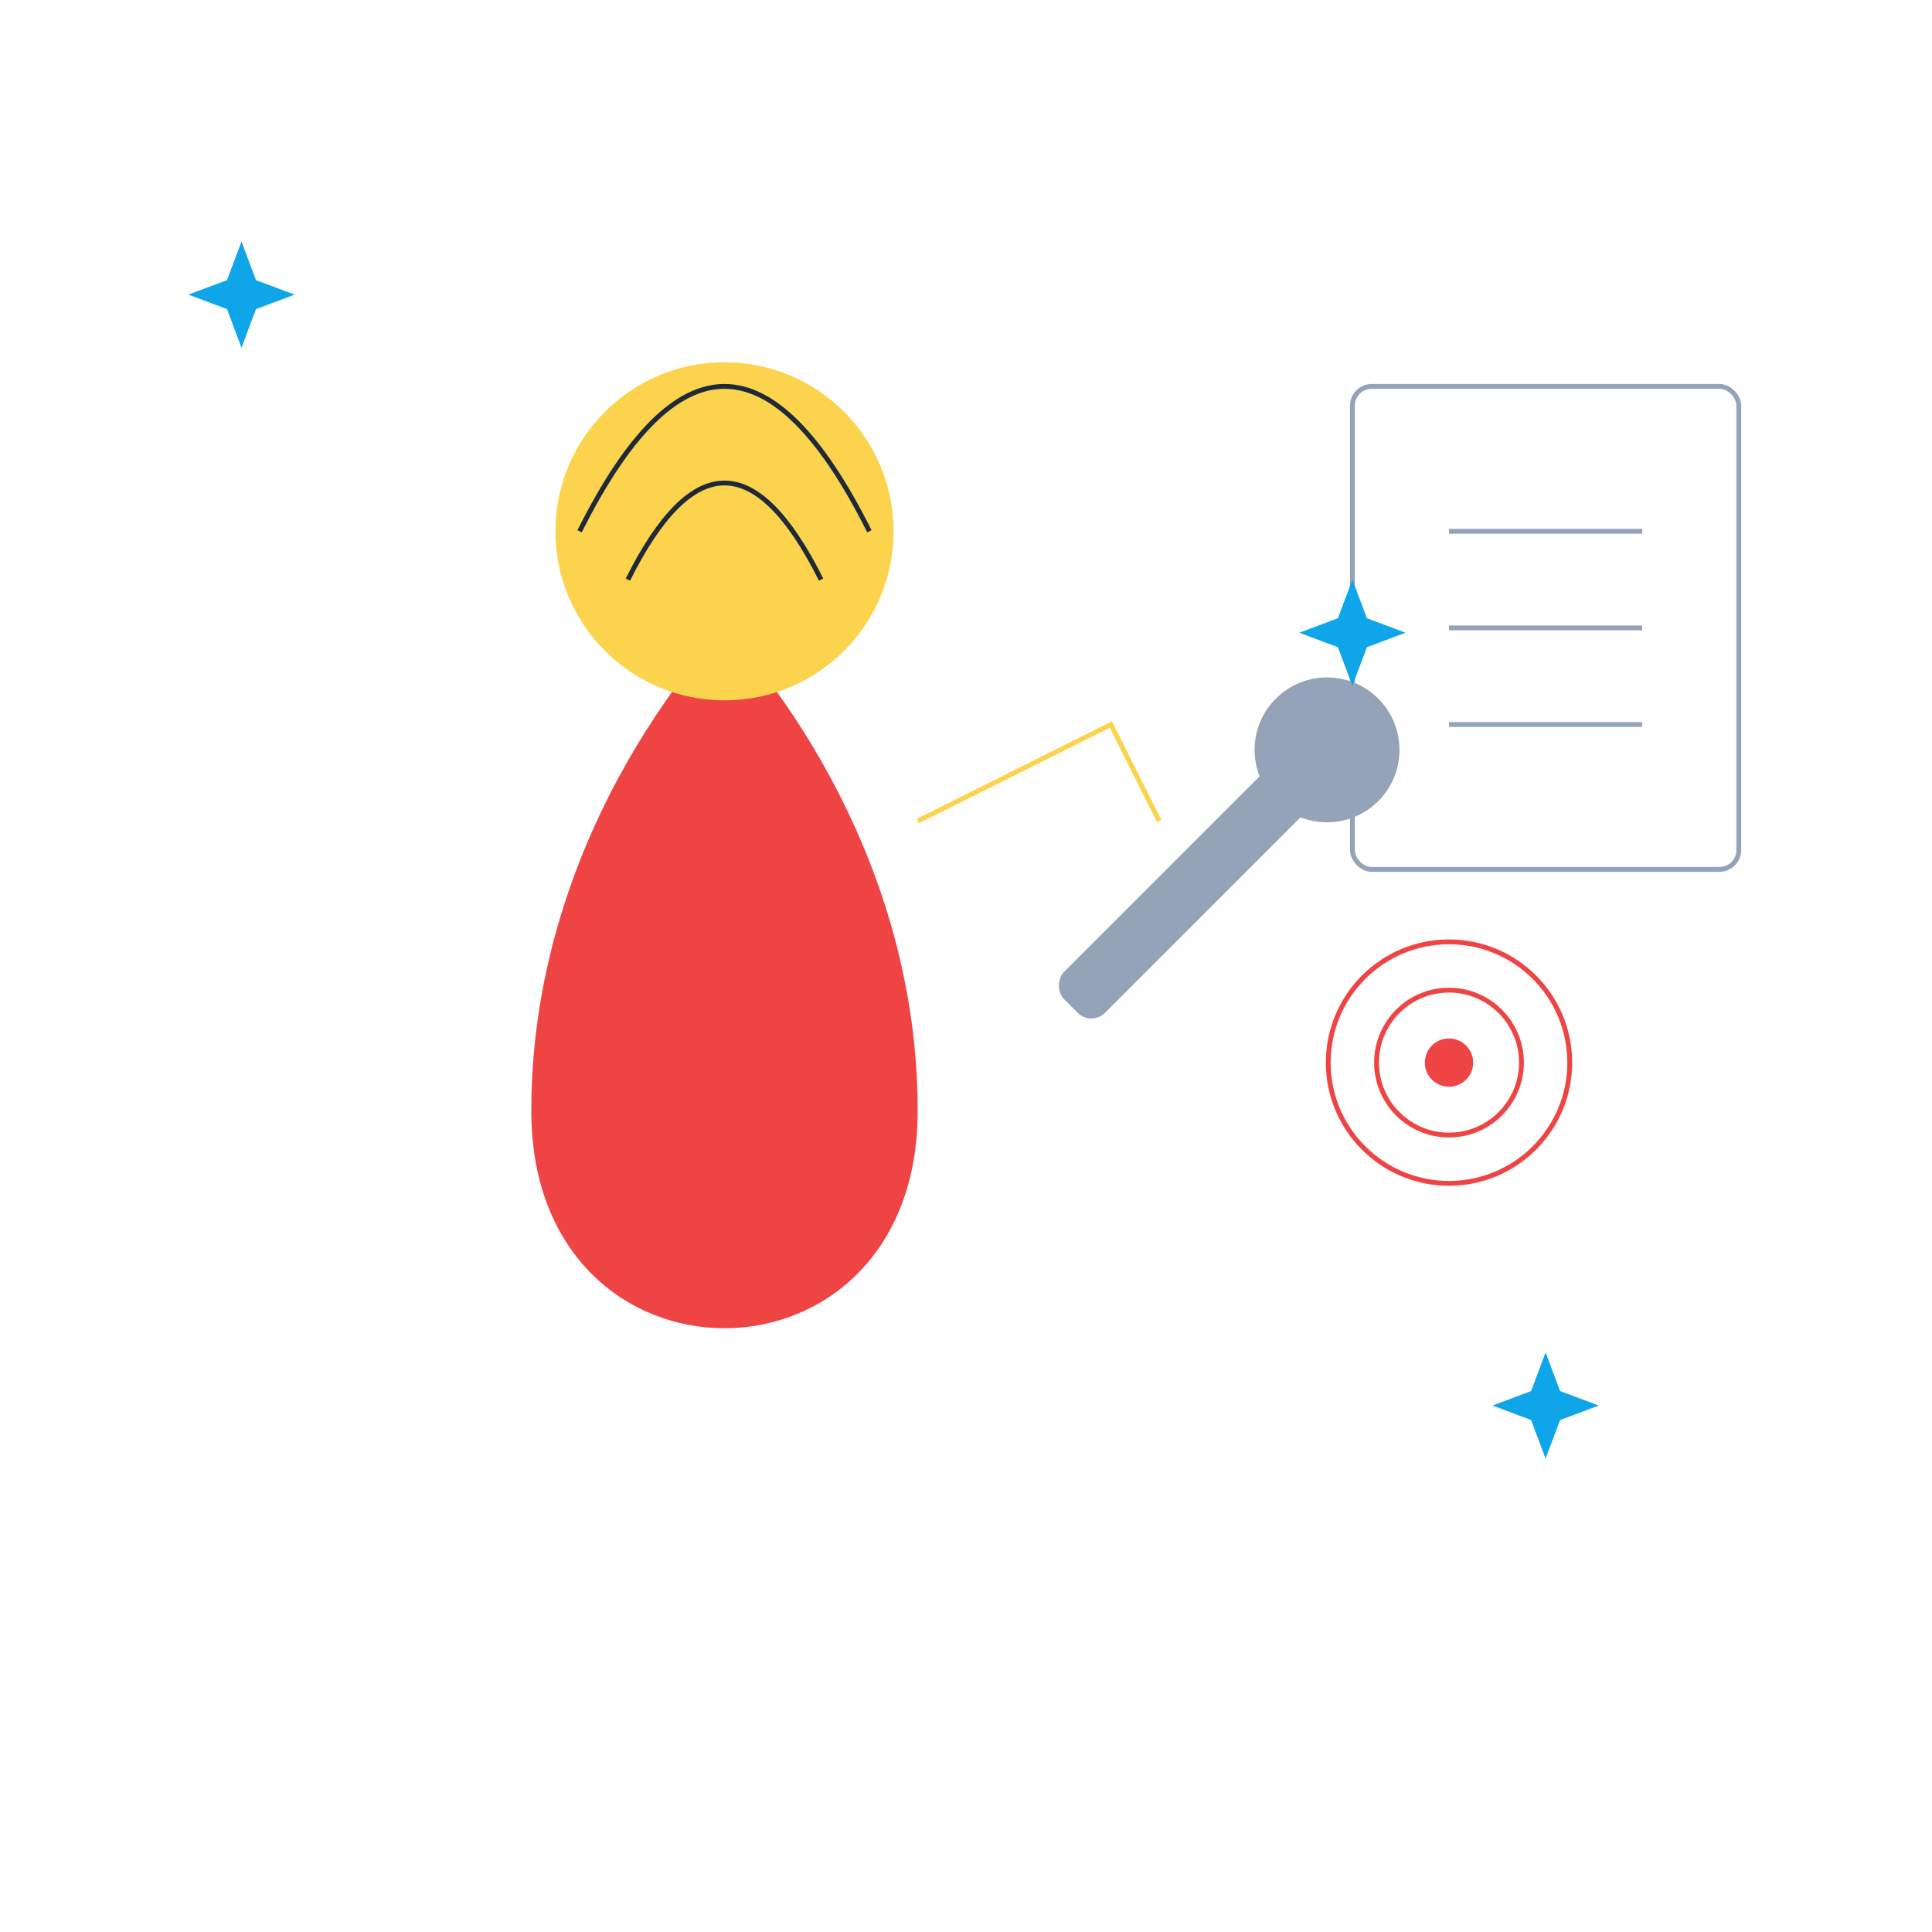 <?xml version="1.0" encoding="UTF-8"?>
<svg width="400" height="400" viewBox="0 0 400 400" fill="none" xmlns="http://www.w3.org/2000/svg">
  <!-- Character -->
  <g transform="translate(50, 50)">
    <!-- Body with Red Sweater -->
    <path d="M100 80 C100 80 140 120 140 180 C140 240 60 240 60 180 C60 120 100 80 100 80Z" fill="#EF4444"/>
    
    <!-- Head -->
    <circle cx="100" cy="60" r="35" fill="#FCD34D"/>
    
    <!-- Hair -->
    <path d="M70 60 Q100 0 130 60" stroke="#1F2937" strokeWidth="12" fill="none"/>
    <path d="M80 70 Q100 30 120 70" stroke="#1F2937" strokeWidth="12" fill="none"/>
    
    <!-- Thumbs Up Hand -->
    <path d="M140 120 L180 100 L190 120" stroke="#FCD34D" strokeWidth="12" strokeLinecap="round"/>
  </g>

  <!-- Floating Elements -->
  <!-- Checklist -->
  <g transform="translate(280, 80)">
    <rect width="80" height="100" rx="4" fill="none" stroke="#94A3B8" strokeWidth="2"/>
    <line x1="20" y1="30" x2="60" y2="30" stroke="#94A3B8" strokeWidth="2"/>
    <line x1="20" y1="50" x2="60" y2="50" stroke="#94A3B8" strokeWidth="2"/>
    <line x1="20" y1="70" x2="60" y2="70" stroke="#94A3B8" strokeWidth="2"/>
  </g>

  <!-- Target -->
  <g transform="translate(300, 220)">
    <circle cx="0" cy="0" r="25" stroke="#EF4444" strokeWidth="2" fill="none"/>
    <circle cx="0" cy="0" r="15" stroke="#EF4444" strokeWidth="2" fill="none"/>
    <circle cx="0" cy="0" r="5" fill="#EF4444"/>
  </g>

  <!-- Wrench -->
  <g transform="translate(250, 180) rotate(45)">
    <rect x="-6" y="-40" width="12" height="80" fill="#94A3B8" rx="4"/>
    <circle cx="0" cy="-35" r="15" fill="#94A3B8"/>
  </g>

  <!-- Stars -->
  <path d="M50 50L53 58L61 61L53 64L50 72L47 64L39 61L47 58Z" fill="#0EA5E9"/>
  <path d="M320 280L323 288L331 291L323 294L320 302L317 294L309 291L317 288Z" fill="#0EA5E9"/>
  <path d="M280 120L283 128L291 131L283 134L280 142L277 134L269 131L277 128Z" fill="#0EA5E9"/>
</svg> 